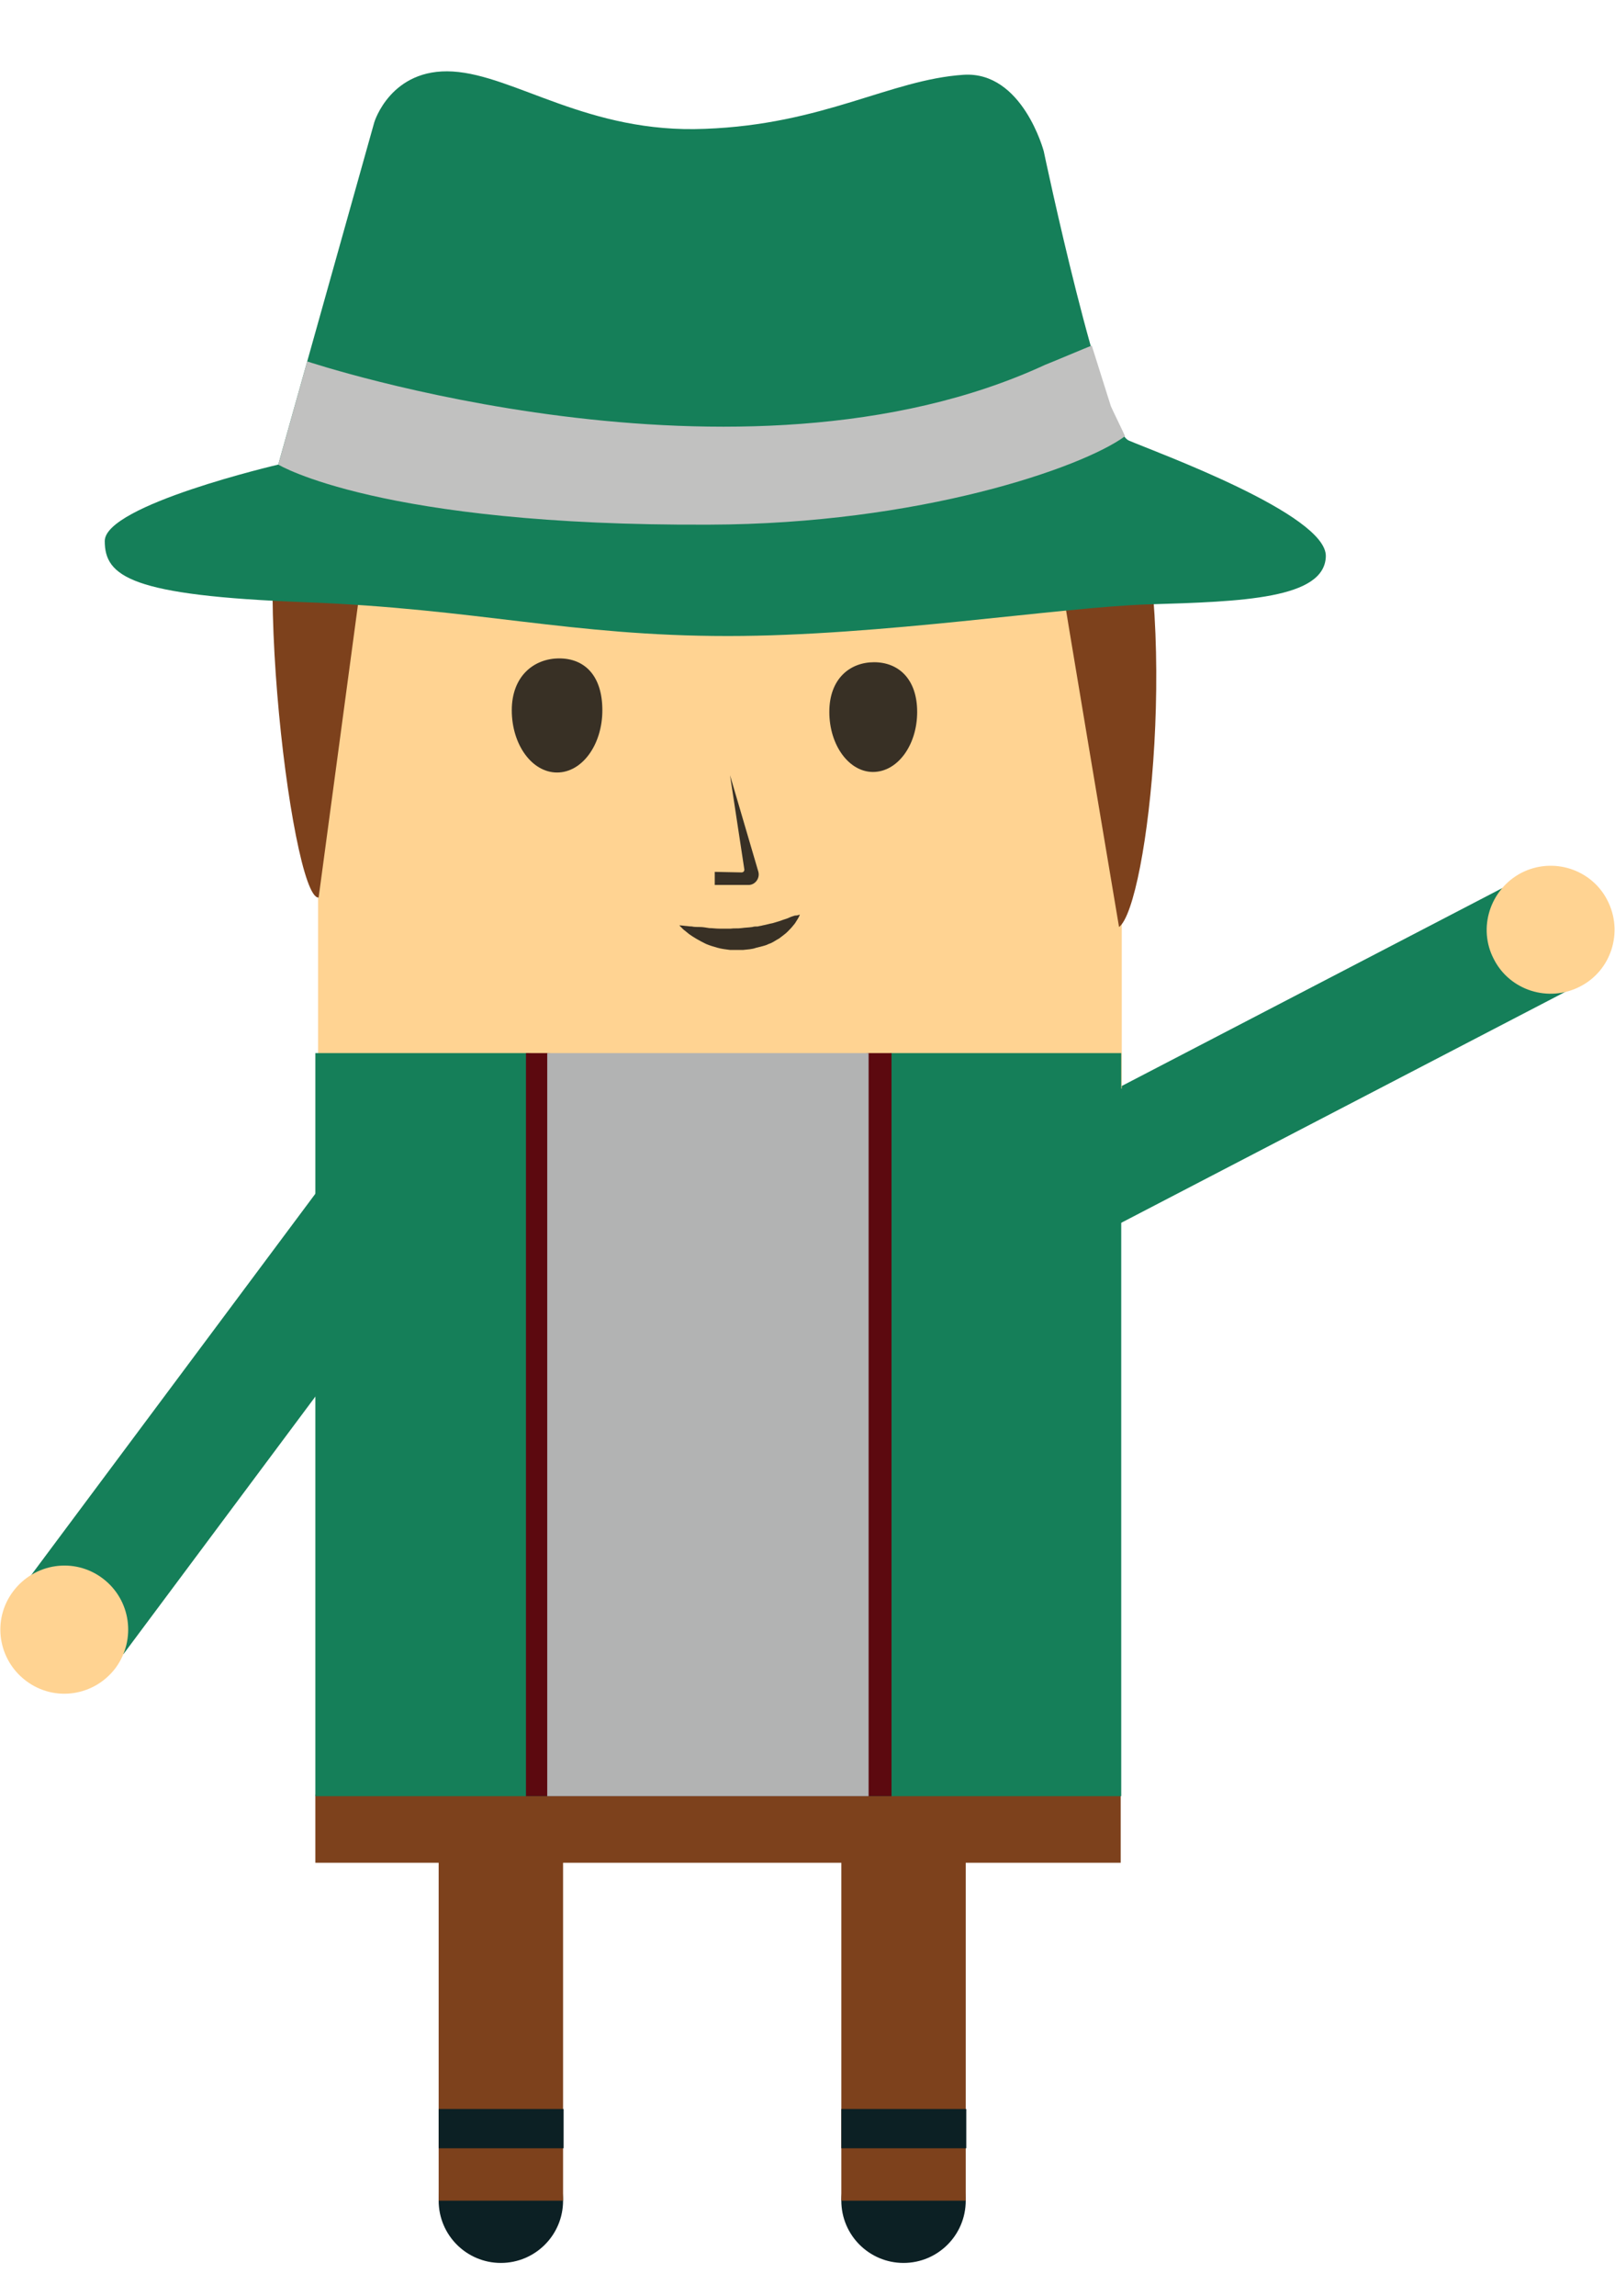 <?xml version="1.0" encoding="utf-8"?>
<!-- Generator: Adobe Illustrator 18.0.0, SVG Export Plug-In . SVG Version: 6.00 Build 0)  -->
<!DOCTYPE svg PUBLIC "-//W3C//DTD SVG 1.1//EN" "http://www.w3.org/Graphics/SVG/1.1/DTD/svg11.dtd">
<svg version="1.1" xmlns="http://www.w3.org/2000/svg" xmlns:xlink="http://www.w3.org/1999/xlink" x="0px" y="0px"
	 viewBox="0 0 296 420.5" enable-background="new 0 0 296 420.5" xml:space="preserve">
<g id="Right_Arm">
	<g id="Hand_1_">
	</g>
</g>
<g id="Left_Arm">
	<g id="Hand">
	</g>
</g>
<g id="Hat">
	<g id="Grey_Band">
	</g>
</g>
<g id="Body">
	<g id="Pants">
	</g>
	<g id="Jacked_Edge">
	</g>
	<g id="Grey_Shirt">
	</g>
</g>
<g id="Right_Leg">
	<g id="Shoe_1_">
	</g>
	<g id="Cuff_1_">
	</g>
</g>
<g id="Left_Leg">
	<g id="Shoe">
	</g>
	<g id="Leg">
	</g>
</g>
<g id="Eyes">
	<g id="Eye">
	</g>
</g>
<g id="Eyebrows">
	<g id="Eyebrow">
	</g>
</g>
<g id="Layer_27">
</g>
<g id="Nose">
</g>
<g id="Mouth">
</g>
<g id="Newspaper_Inner_Paper">
</g>
<g id="Head">
	<g id="Grey_Hair">
	</g>
	<g id="Newspaper_Main">
	</g>
	
		<rect id="Arm_7_" x="36.7" y="193.6" transform="matrix(0.802 0.598 -0.598 0.802 159.277 21.141)" fill="#157F59" width="22.2" height="113.9"/>
	<path fill="#FFD392" d="M21.2,305.5c-3.9,5.2-11.2,6.3-16.4,2.4c-5.2-3.9-6.3-11.2-2.4-16.4c3.9-5.2,11.2-6.3,16.4-2.4
		C24,293,25,300.3,21.2,305.5z"/>
	
		<rect id="Arm_6_" x="220.8" y="140.8" transform="matrix(-0.461 -0.887 0.887 -0.461 163.326 494.651)" fill="#157F59" width="22.2" height="113.9"/>
	<path fill="#FFD392" d="M278.8,159.9c5.8-3,12.9-0.7,15.8,5c3,5.8,0.7,12.9-5,15.8c-5.8,3-12.9,0.7-15.8-5
		C270.8,170,273.1,162.9,278.8,159.9z"/>
	<rect id="Head_4_" x="58.3" y="98.7" fill="#FFD392" width="147.3" height="100.7"/>
	<path fill="#7D411C" d="M65.9,108.6c0,0,0.6-9.4,16.9-5.6c14.8,3.4,34.4,8.4,48.4,8.8c15.4,0.4,38.6-3.4,38.6-3.4
		s14.9-4.4,24.6-2.8c0,0.7,10.7,64.2,10.7,64.2c5.3-3.9,11.4-57.5,1.7-84.5c0,0-11.8-4.5-12.6-4.9c-4.2-2.1-1.3,4.5-9,6.4
		c-6.5,1.6-48.8,7.3-55.5,7.5c-6.4,0.2-22-5.2-25.9-7.3c-7.5-4.1-26,2.6-26.2,2.7c-6.9,1.5-16.2-13.4-23.2-7
		c-9.8,8.9-1.1,82.2,4,81.7"/>
	<path id="Hat_4_" fill="#157F59" d="M51,85.1c0,0-31.8,7.4-31.8,14c0,6.5,4.8,10,36.6,11.2c31.7,1.2,48.7,6.2,77.6,6.2
		c28,0,60.9-5.3,77.2-5.8c17-0.5,32.2-1,32.4-8.8c0.2-7.7-31.2-19.1-36.1-21.2c-4.9-2.1-15.6-53-15.6-53s-3.9-14.7-14.7-14
		c-13.5,0.9-25.6,9.1-47.4,9.9c-21.4,0.9-34.8-9.8-46.2-10.5c-11.4-0.7-14.4,9.3-14.4,9.3L51,85.1z"/>
	<path fill="#C1C1C0" d="M200.1,63.3c-0.1,0-8.4,3.5-8.5,3.5c-55.9,25.9-135.3-0.6-135.3-0.6L51,85.1c0,0,18.6,11.3,79,11
		c38.5-0.1,68.3-10.4,76.2-16.2c-0.1-0.3-2.5-5.2-2.6-5.5"/>
	<rect x="57.8" y="328.7" fill="#7D411C" width="147.6" height="12.5"/>
	<polygon id="Shirt_4_" fill="#157F59" points="205.5,329 57.8,329 57.8,192.9 96.8,192.9 99.9,193.4 134.5,206.3 158.8,194.9 
		163.3,192.9 205.5,192.9 	"/>
	<polygon fill="#5C090F" points="163.4,329 96.4,329 96.4,192.9 100.3,192.9 132.9,197.4 159.2,192.9 163.4,192.9 	"/>
	<rect x="100.3" y="192.9" fill="#B2B3B3" width="58.9" height="136.1"/>
	<circle fill="#0C2024" cx="91.8" cy="403.1" r="11.4"/>
	<rect id="Leg_5_" x="80.4" y="332.8" fill="#7D411C" width="22.8" height="70.3"/>
	<rect x="80.4" y="386.3" fill="#0C2024" width="22.9" height="7.2"/>
	<path id="Eye_4_" fill="#383025" d="M168.1,130.4c0,6.1-3.6,11-8.1,11c-4.4,0-8-4.9-8-11c0-6.1,3.8-9.1,8.2-9.1
		C164.7,121.3,168.1,124.4,168.1,130.4z"/>
	<path fill="#383025" d="M110.4,130.1c0,6.3-3.7,11.4-8.3,11.4c-4.6,0-8.3-5.1-8.3-11.4c0-6.3,4.1-9.5,8.7-9.5
		C107.1,120.6,110.4,123.7,110.4,130.1z"/>
	<path id="Nose_4_" fill="#383025" d="M133.8,142l5.2,17.7c0.3,1.2-0.6,2.4-1.8,2.4l-6.2,0v-2.4l4.9,0.1c0.4,0,0.6-0.3,0.5-0.7"/>
	<g>
		<path fill="#383025" d="M146.6,167.5c0,0-0.1,0.4-0.5,1c-0.2,0.3-0.4,0.7-0.7,1c-0.3,0.4-0.7,0.8-1.1,1.2c-0.4,0.4-1,0.8-1.5,1.2
			c-0.6,0.3-1.2,0.8-1.9,1c-0.4,0.2-0.7,0.3-1.1,0.4c-0.4,0.1-0.8,0.2-1.2,0.3c-0.8,0.3-1.6,0.3-2.4,0.4c-0.8,0-1.6,0-2.4,0
			c-0.8-0.1-1.6-0.2-2.3-0.4c-0.7-0.2-1.4-0.4-2.1-0.7c-0.6-0.3-1.2-0.6-1.7-0.9c-0.5-0.3-1-0.6-1.4-0.9c-0.4-0.3-0.7-0.6-1-0.8
			c-0.5-0.5-0.8-0.8-0.8-0.8s0.4,0,1.1,0.1c0.3,0,0.7,0.1,1.2,0.1c0.4,0.1,1,0.1,1.5,0.1c0.5,0,1.1,0.1,1.7,0.2
			c0.6,0,1.2,0.1,1.9,0.1c0.6,0,1.3,0,2,0c0.7-0.1,1.3,0,2-0.1c0.7-0.1,1.3-0.1,2-0.2c0.3-0.1,0.6-0.1,1-0.1
			c0.3-0.1,0.6-0.1,0.9-0.2c0.6-0.1,1.2-0.3,1.8-0.4c0.6-0.2,1.1-0.3,1.6-0.5c0.5-0.2,1-0.3,1.4-0.5c0.4-0.2,0.8-0.3,1.1-0.4
			C146.3,167.7,146.6,167.5,146.6,167.5z"/>
	</g>
	<circle fill="#0C2024" cx="165.6" cy="403.1" r="11.4"/>
	<rect id="Leg_6_" x="154.2" y="332.8" fill="#7D411C" width="22.8" height="70.3"/>
	<rect x="154.2" y="386.3" fill="#0C2024" width="22.9" height="7.2"/>
</g>
</svg>
